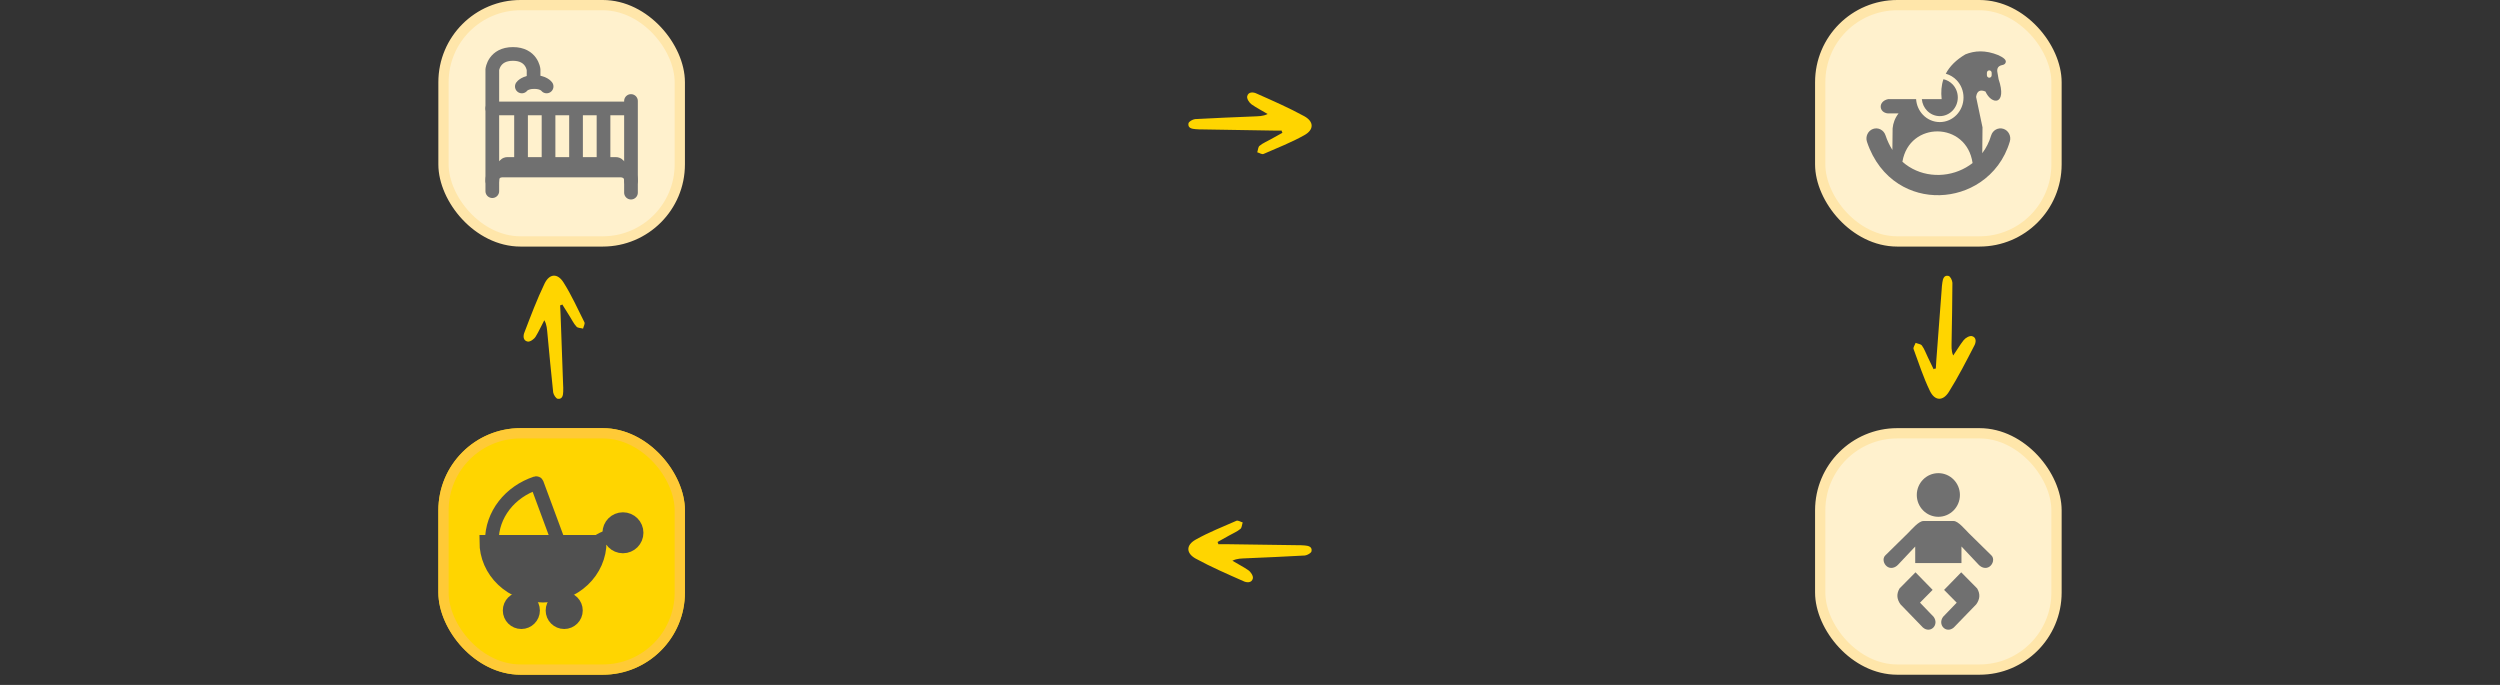 <svg width="365" height="100" viewBox="0 0 365 100" fill="none" xmlns="http://www.w3.org/2000/svg">
<rect x="0" y="0" width="365" height="100" fill="#333333" stroke="none"/>
<rect x="64.75" y="0.75" width="34.5" height="34.5" rx="11.25" fill="#FFF1CD"/>
<rect x="64.75" y="0.75" width="34.5" height="34.5" rx="11.25" stroke="#FFE6AA" stroke-width="1.5"/>
<path d="M74.102 23.5H89.899C90.153 23.5 90.383 23.595 90.56 23.75H73.442C73.618 23.595 73.849 23.5 74.102 23.5Z" fill="#707070" stroke="#707070" stroke-width="1.125"/>
<path d="M71.876 27.909V10.157C71.876 10.157 72.117 7.876 74.889 7.876C77.661 7.876 77.902 10.157 77.902 10.157V11.902" stroke="#707070" stroke-width="2" stroke-linecap="round"/>
<path d="M71.878 15.831L91.946 15.831" stroke="#707070" stroke-width="2" stroke-linecap="round"/>
<path d="M71.876 26.399C71.876 24.769 73.443 24.894 73.443 24.894H90.678C90.678 24.894 92.124 24.894 92.124 26.399" stroke="#707070" stroke-width="2" stroke-linecap="round"/>
<path d="M92.124 28.124L92.124 14.746" stroke="#707070" stroke-width="2" stroke-linecap="round"/>
<path d="M76.189 12.621C76.189 12.621 76.641 11.975 77.997 11.975C79.353 11.975 79.805 12.621 79.805 12.621" stroke="#707070" stroke-width="2" stroke-linecap="round"/>
<path d="M76.072 24.508L76.072 16.192" stroke="#707070" stroke-width="2"/>
<path d="M80.086 24.508L80.086 16.192" stroke="#707070" stroke-width="2"/>
<path d="M84.1 24.508L84.1 16.192" stroke="#707070" stroke-width="2"/>
<path d="M88.113 24.508L88.113 16.192" stroke="#707070" stroke-width="2"/>
<g clip-path="url(#clip0_3590_32811)">
<path d="M187.127 19.065C186.739 19.065 186.312 19.064 185.924 19.064C182.511 19.021 179.06 18.939 175.647 18.896C175.259 18.895 174.91 18.895 174.522 18.855C174.018 18.815 173.398 18.695 173.515 18.021C173.554 17.744 174.136 17.427 174.485 17.388C177.355 17.232 180.186 17.116 183.056 17C183.716 16.961 184.375 17.001 185.073 16.645C184.298 16.168 183.484 15.771 182.748 15.255C182.399 15.017 182.012 14.422 182.089 14.065C182.245 13.351 183.021 13.431 183.486 13.67C185.812 14.703 188.177 15.736 190.425 16.967C191.859 17.761 191.858 18.951 190.422 19.742C188.521 20.811 186.465 21.602 184.486 22.473C184.253 22.591 183.866 22.313 183.555 22.234C183.672 21.917 183.673 21.441 183.905 21.282C184.371 20.886 184.992 20.649 185.535 20.332C186.117 20.016 186.699 19.699 187.243 19.383C187.165 19.303 187.126 19.184 187.127 19.065Z" fill="#FFD500"/>
</g>
<rect x="265.75" y="0.75" width="34.5" height="34.5" rx="11.25" fill="#FFF1CD"/>
<rect x="265.75" y="0.75" width="34.5" height="34.5" rx="11.25" stroke="#FFE6AA" stroke-width="1.5"/>
<path fill-rule="evenodd" clip-rule="evenodd" d="M291.601 10.435L291.792 11.552C293.088 15.354 290.786 15.393 289.877 13.362C289.118 13.05 288.633 13.255 288.511 14.154L289.446 18.593L289.41 22.368C289.967 21.628 290.412 20.767 290.702 19.789C290.935 19.007 291.734 18.568 292.49 18.808C293.245 19.049 293.669 19.877 293.436 20.659C292.661 23.277 291.078 25.287 289.101 26.619C287.351 27.799 285.29 28.441 283.212 28.496C281.131 28.553 279.026 28.017 277.19 26.844C275.191 25.565 273.525 23.537 272.578 20.703C272.322 19.932 272.718 19.09 273.463 18.825C274.208 18.559 275.022 18.97 275.278 19.741C275.546 20.544 275.888 21.259 276.288 21.889L276.322 18.741C276.394 17.982 276.654 17.25 277.185 16.56H275.652C274.302 16.454 274.152 14.809 275.652 14.478H279.752C279.81 15.371 280.184 16.176 280.758 16.772C281.385 17.422 282.252 17.823 283.209 17.823C284.166 17.823 285.032 17.422 285.659 16.772C286.286 16.123 286.674 15.226 286.674 14.236C286.674 13.245 286.286 12.348 285.659 11.699C285.23 11.255 284.69 10.927 284.085 10.763C284.641 9.701 285.57 8.751 286.956 7.932C288.308 7.395 289.844 7.276 291.77 8.056C292.531 8.41 292.96 8.766 292.828 9.119C292.702 9.463 292.462 9.454 292.199 9.53C291.784 9.65 291.553 9.924 291.601 10.435ZM287.997 23.804C287.131 17.705 278.742 17.645 277.752 23.617C278.051 23.882 278.366 24.117 278.691 24.326C280.037 25.188 281.594 25.579 283.144 25.538C284.697 25.497 286.235 25.016 287.542 24.135C287.698 24.031 287.85 23.921 287.997 23.804ZM280.589 14.476H283.482C283.363 13.447 283.434 12.472 283.74 11.566C284.253 11.676 284.711 11.939 285.068 12.307C285.543 12.799 285.839 13.48 285.839 14.232C285.839 14.984 285.545 15.665 285.068 16.157C284.593 16.648 283.935 16.955 283.209 16.955C282.483 16.955 281.825 16.65 281.35 16.157C280.926 15.72 280.646 15.132 280.589 14.476ZM290.436 10.275C290.627 10.275 290.784 10.437 290.784 10.636V10.986C290.784 11.184 290.627 11.347 290.436 11.347C290.244 11.347 290.087 11.184 290.087 10.986V10.636C290.087 10.435 290.242 10.275 290.436 10.275Z" fill="#707070"/>
<g clip-path="url(#clip1_3590_32811)">
<path d="M81.778 44.578C81.798 44.966 81.82 45.392 81.84 45.779C81.976 49.19 82.074 52.641 82.21 56.051C82.23 56.438 82.248 56.787 82.228 57.176C82.215 57.682 82.128 58.308 81.448 58.226C81.169 58.202 80.823 57.637 80.765 57.291C80.459 54.433 80.195 51.611 79.928 48.751C79.855 48.095 79.861 47.434 79.469 46.755C79.033 47.555 78.679 48.388 78.202 49.151C77.983 49.512 77.409 49.929 77.048 49.87C76.328 49.752 76.367 48.973 76.581 48.496C77.49 46.119 78.398 43.704 79.51 41.394C80.228 39.92 81.416 39.859 82.282 41.252C83.449 43.094 84.346 45.106 85.319 47.037C85.45 47.263 85.192 47.665 85.129 47.979C84.806 47.879 84.331 47.903 84.161 47.679C83.741 47.235 83.472 46.627 83.127 46.101C82.78 45.536 82.434 44.972 82.089 44.446C82.014 44.527 81.897 44.572 81.778 44.578Z" fill="#FFD500"/>
</g>
<g clip-path="url(#clip2_3590_32811)">
<path d="M282.63 53.809C282.653 53.422 282.679 52.996 282.702 52.609C282.947 49.205 283.234 45.764 283.478 42.36C283.502 41.973 283.523 41.624 283.586 41.239C283.656 40.739 283.812 40.126 284.477 40.283C284.752 40.338 285.034 40.938 285.052 41.289C285.038 44.163 284.987 46.996 284.933 49.868C284.933 50.529 284.853 51.185 285.168 51.903C285.689 51.157 286.134 50.368 286.693 49.664C286.951 49.33 287.568 48.978 287.92 49.077C288.623 49.275 288.497 50.044 288.231 50.495C287.063 52.755 285.891 55.055 284.529 57.226C283.651 58.611 282.464 58.539 281.759 57.059C280.804 55.098 280.137 52.999 279.385 50.972C279.28 50.732 279.58 50.362 279.678 50.057C279.988 50.192 280.463 50.221 280.607 50.463C280.975 50.951 281.175 51.585 281.459 52.146C281.741 52.746 282.022 53.345 282.306 53.906C282.39 53.834 282.511 53.802 282.63 53.809Z" fill="#FFD500"/>
</g>
<rect x="64" y="62.509" width="36" height="36" rx="12" fill="#FFD500"/>
<rect x="64.75" y="63.259" width="34.5" height="34.5" rx="11.25" stroke="#FFC93C" stroke-opacity="0.9" stroke-width="1.5"/>
<path d="M87.558 79.113C87.558 81.195 86.686 83.191 85.133 84.662C83.58 86.134 81.475 86.961 79.279 86.961C77.083 86.961 74.977 86.134 73.425 84.662C71.872 83.191 71 81.195 71 79.113L87.558 79.113Z" fill="#505050" stroke="#505050" stroke-width="2"/>
<path d="M71.812 78.93C71.812 77.084 72.442 75.283 73.613 73.775C74.766 72.291 76.388 71.162 78.263 70.539C78.314 70.522 78.369 70.548 78.388 70.599L81.638 79.376" stroke="#505050" stroke-width="2"/>
<path d="M77.823 89.128C77.823 90.07 77.059 90.834 76.117 90.834C75.175 90.834 74.411 90.07 74.411 89.128C74.411 88.186 75.175 87.422 76.117 87.422C77.059 87.422 77.823 88.186 77.823 89.128Z" fill="#505050" stroke="#505050" stroke-width="2"/>
<path d="M92.941 77.785C92.941 78.885 92.049 79.776 90.95 79.776C89.851 79.776 88.96 78.885 88.96 77.785C88.96 76.686 89.851 75.795 90.95 75.795C92.049 75.795 92.941 76.686 92.941 77.785Z" fill="#505050" stroke="#505050" stroke-width="2"/>
<path d="M87.22 79.262C87.284 79.162 87.398 78.966 88.029 78.669C88.367 78.51 88.676 78.431 89 78.372" stroke="#505050" stroke-width="2"/>
<path d="M84.08 89.128C84.08 90.07 83.316 90.834 82.374 90.834C81.432 90.834 80.668 90.07 80.668 89.128C80.668 88.186 81.432 87.422 82.374 87.422C83.316 87.422 84.08 88.186 84.08 89.128Z" fill="#505050" stroke="#505050" stroke-width="2"/>
<g clip-path="url(#clip3_3590_32811)">
<path d="M177.871 79.453C178.259 79.453 178.686 79.452 179.074 79.452C182.487 79.487 185.938 79.562 189.351 79.597C189.739 79.597 190.088 79.596 190.476 79.635C190.98 79.675 191.601 79.793 191.486 80.467C191.447 80.745 190.866 81.062 190.517 81.103C187.647 81.265 184.816 81.387 181.946 81.51C181.287 81.55 180.627 81.511 179.93 81.869C180.706 82.344 181.521 82.739 182.259 83.254C182.608 83.491 182.997 84.085 182.919 84.442C182.765 85.156 181.989 85.078 181.524 84.841C179.195 83.813 176.828 82.785 174.577 81.559C173.141 80.767 173.14 79.578 174.574 78.783C176.473 77.71 178.527 76.915 180.504 76.04C180.737 75.921 181.125 76.198 181.435 76.277C181.319 76.594 181.32 77.07 181.088 77.229C180.623 77.626 180.002 77.865 179.46 78.182C178.878 78.5 178.297 78.818 177.755 79.136C177.832 79.215 177.871 79.334 177.871 79.453Z" fill="#FFD500"/>
</g>
<rect x="265.75" y="63.259" width="34.5" height="34.5" rx="11.25" fill="#FFF1CD"/>
<rect x="265.75" y="63.259" width="34.5" height="34.5" rx="11.25" stroke="#FFE6AA" stroke-width="1.5"/>
<path fill-rule="evenodd" clip-rule="evenodd" d="M283 69.08C284.739 69.08 286.149 70.507 286.149 72.266C286.149 74.026 284.739 75.453 283 75.453C281.261 75.453 279.851 74.026 279.851 72.266C279.851 70.507 281.261 69.08 283 69.08ZM279.662 83.557L282.164 86.122L280.32 87.988L281.798 89.523L282.302 90.045C283.164 91.199 281.872 92.568 280.748 91.617L277.469 88.23C276.973 87.534 276.826 86.779 277.333 85.914L279.662 83.557ZM286.337 83.557L283.837 86.124L285.68 87.99L284.202 89.525L283.699 90.047C282.837 91.201 284.129 92.57 285.252 91.619L288.531 88.232C289.028 87.536 289.175 86.781 288.667 85.916L286.337 83.557ZM290.489 82.713C289.976 83.087 289.322 82.914 288.886 82.451L286.373 79.785V82.211H279.62V79.792L277.114 82.451C276.679 82.914 276.022 83.087 275.511 82.713C274.998 82.339 274.8 81.535 275.252 81.091L278.552 77.847C279.089 77.319 280.122 76.069 280.818 76.069H285.239C285.892 76.069 286.903 77.309 287.447 77.847L290.747 81.091C291.201 81.535 291 82.339 290.489 82.713Z" fill="#707070"/>
<defs>
<clipPath id="clip0_3590_32811">
<rect width="9" height="18" fill="white" transform="translate(173.496 22.491) rotate(-89.945)"/>
</clipPath>
<clipPath id="clip1_3590_32811">
<rect width="9" height="18" fill="white" transform="translate(85.913 58.011) rotate(177.053)"/>
</clipPath>
<clipPath id="clip2_3590_32811">
<rect width="9" height="18" fill="white" transform="translate(280.017 40) rotate(3.448)"/>
</clipPath>
<clipPath id="clip3_3590_32811">
<rect width="9" height="18" fill="white" transform="translate(191.494 75.997) rotate(89.928)"/>
</clipPath>
</defs>
</svg>
